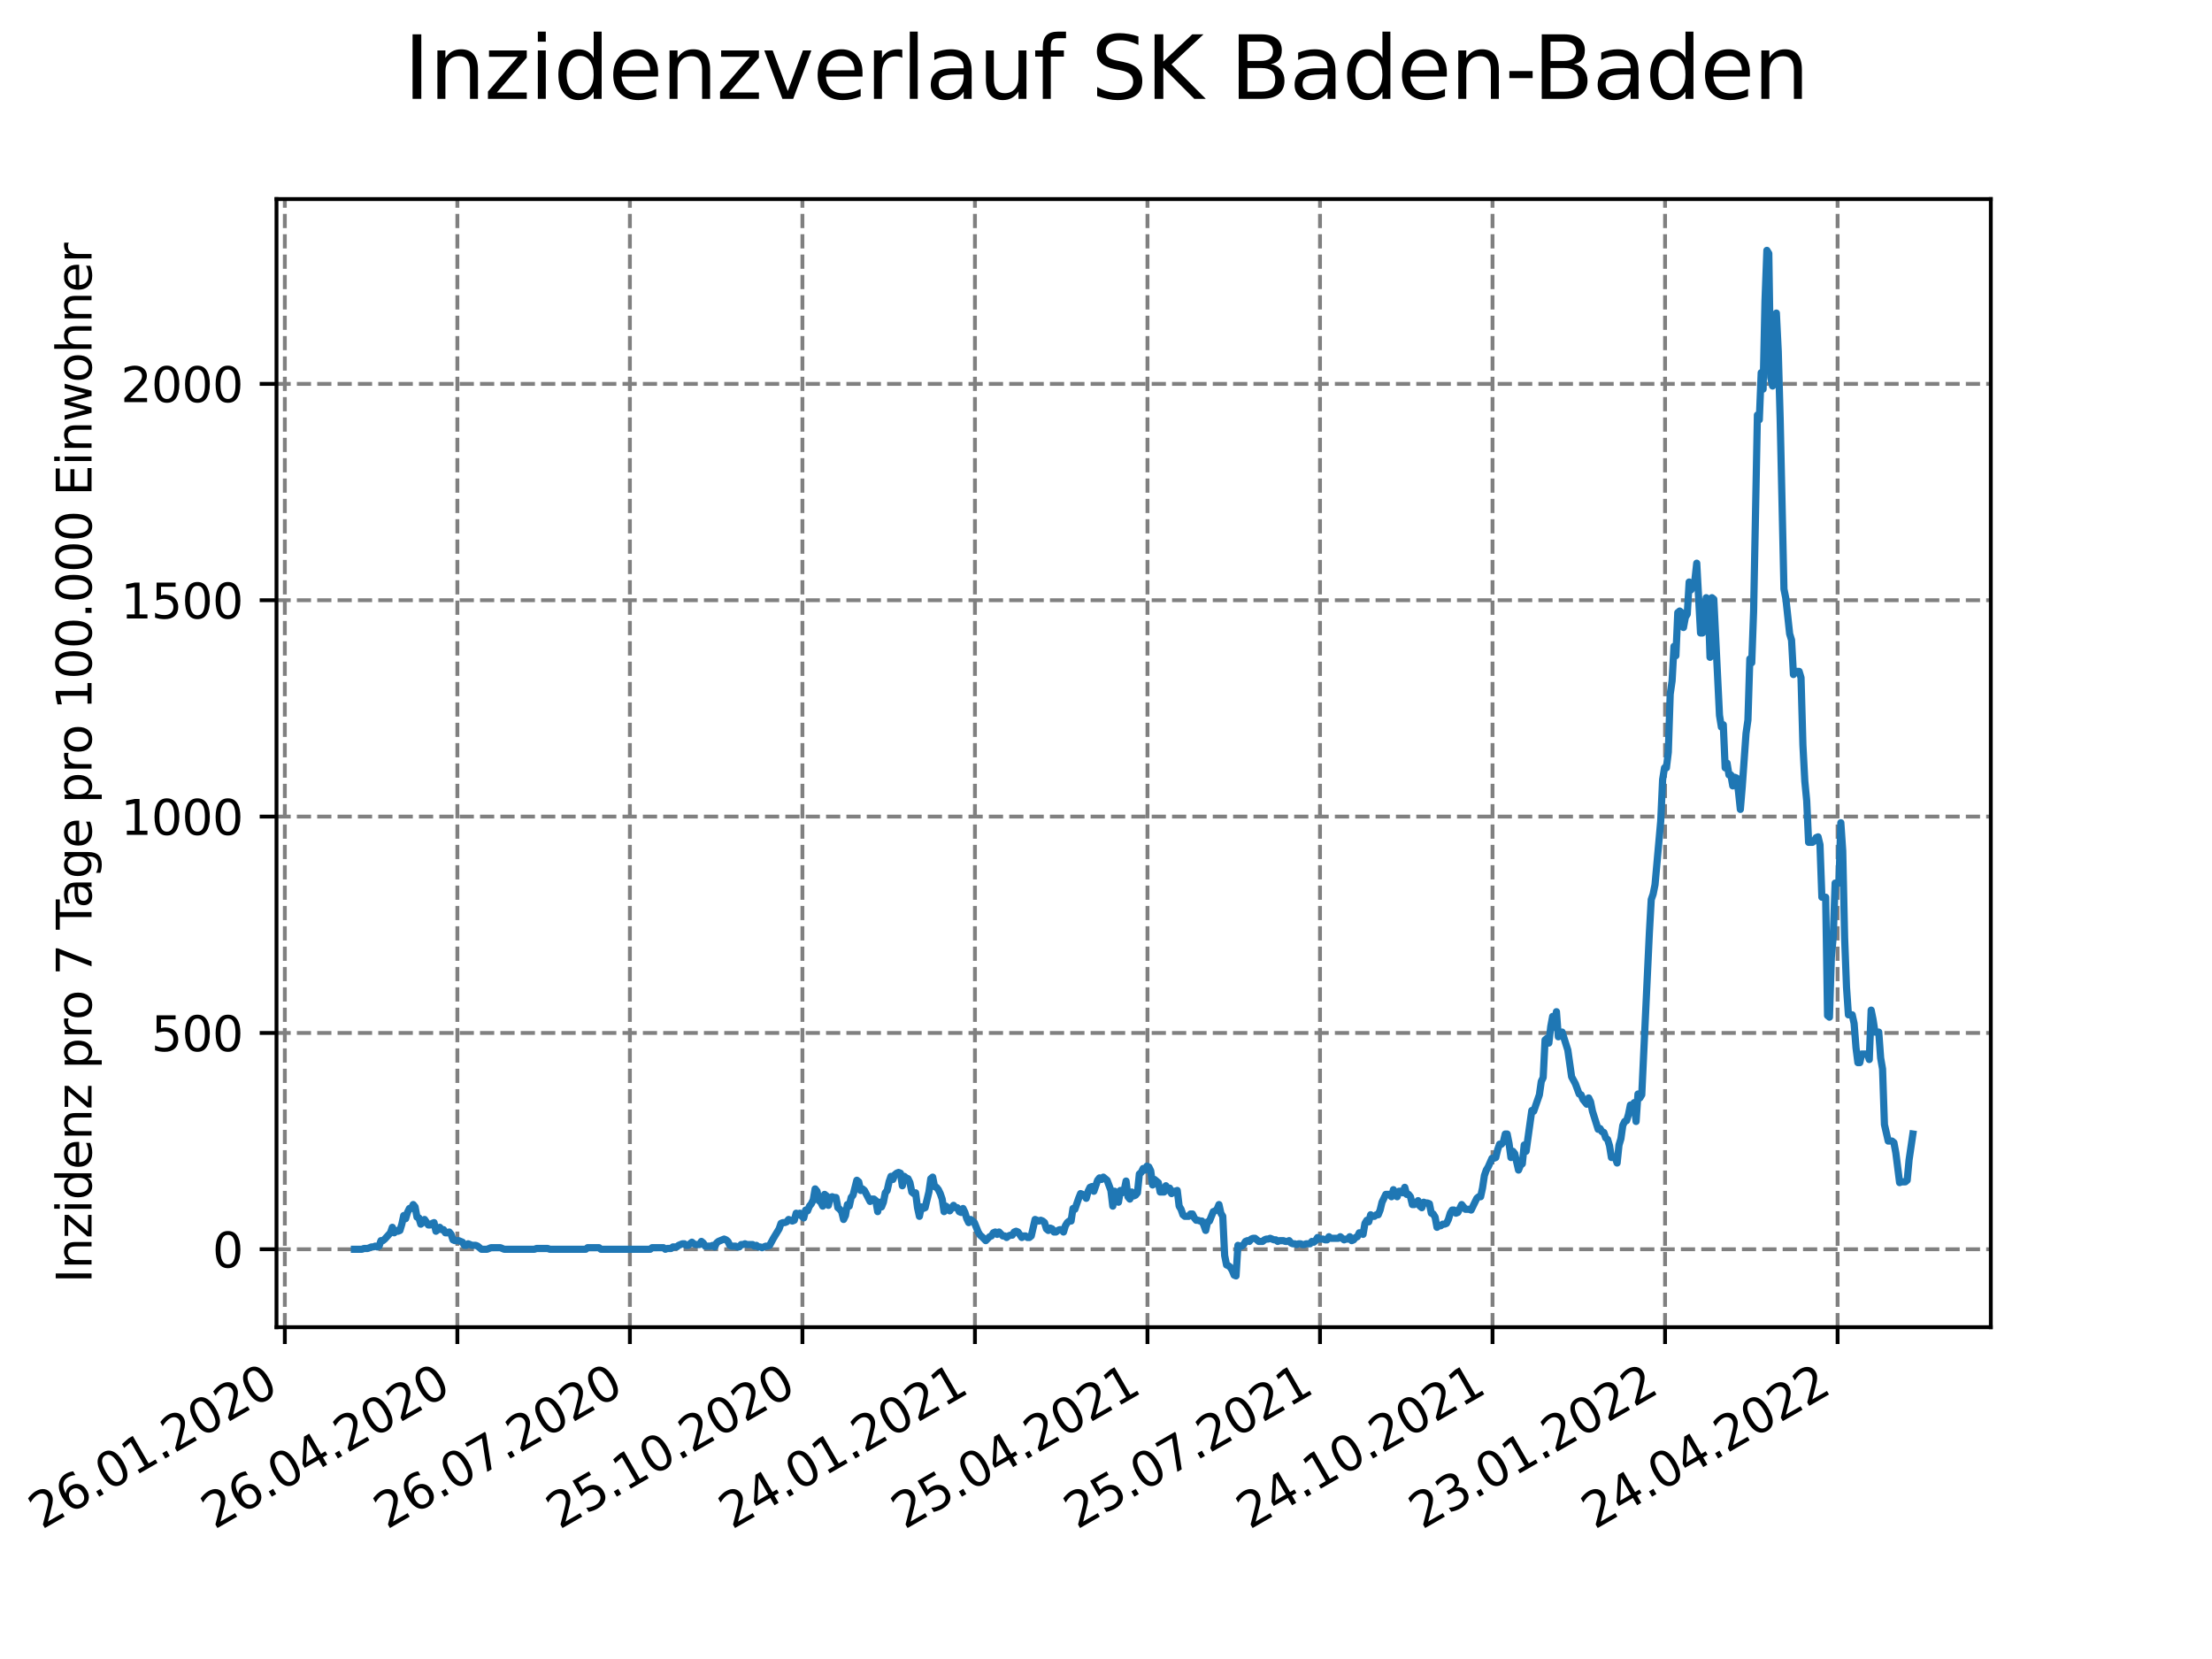 <?xml version="1.0" encoding="utf-8" standalone="no"?>
<!DOCTYPE svg PUBLIC "-//W3C//DTD SVG 1.1//EN"
  "http://www.w3.org/Graphics/SVG/1.1/DTD/svg11.dtd">
<svg xmlns:xlink="http://www.w3.org/1999/xlink" width="460.8pt" height="345.6pt" viewBox="0 0 460.8 345.6" xmlns="http://www.w3.org/2000/svg" version="1.1">
 <defs>
  <style type="text/css">*{stroke-linejoin: round; stroke-linecap: butt}</style>
 </defs>
 <g id="figure_1">
  <g id="patch_1">
   <path d="M 0 345.6 
L 460.8 345.6 
L 460.8 0 
L 0 0 
z
" style="fill: #ffffff"/>
  </g>
  <g id="axes_1">
   <g id="patch_2">
    <path d="M 57.6 276.48 
L 414.72 276.48 
L 414.72 41.472 
L 57.6 41.472 
z
" style="fill: #ffffff"/>
   </g>
   <g id="matplotlib.axis_1">
    <g id="xtick_1">
     <g id="line2d_1">
      <path d="M 59.335 276.48 
L 59.335 41.472 
" clip-path="url(#p182ed3f05f)" style="fill: none; stroke-dasharray: 2.96,1.28; stroke-dashoffset: 0; stroke: #808080; stroke-width: 0.8"/>
     </g>
     <g id="line2d_2">
      <defs>
       <path id="m242705fdb8" d="M 0 0 
L 0 3.5 
" style="stroke: #000000; stroke-width: 0.8"/>
      </defs>
      <g>
       <use xlink:href="#m242705fdb8" x="59.335" y="276.48" style="stroke: #000000; stroke-width: 0.8"/>
      </g>
     </g>
     <g id="text_1">
      <!-- 26.01.2020 -->
      <g transform="translate(8.709 318.689)rotate(-30)scale(0.1 -0.1)">
       <defs>
        <path id="DejaVuSans-32" d="M 1228 531 
L 3431 531 
L 3431 0 
L 469 0 
L 469 531 
Q 828 903 1448 1529 
Q 2069 2156 2228 2338 
Q 2531 2678 2651 2914 
Q 2772 3150 2772 3378 
Q 2772 3750 2511 3984 
Q 2250 4219 1831 4219 
Q 1534 4219 1204 4116 
Q 875 4013 500 3803 
L 500 4441 
Q 881 4594 1212 4672 
Q 1544 4750 1819 4750 
Q 2544 4750 2975 4387 
Q 3406 4025 3406 3419 
Q 3406 3131 3298 2873 
Q 3191 2616 2906 2266 
Q 2828 2175 2409 1742 
Q 1991 1309 1228 531 
z
" transform="scale(0.016)"/>
        <path id="DejaVuSans-36" d="M 2113 2584 
Q 1688 2584 1439 2293 
Q 1191 2003 1191 1497 
Q 1191 994 1439 701 
Q 1688 409 2113 409 
Q 2538 409 2786 701 
Q 3034 994 3034 1497 
Q 3034 2003 2786 2293 
Q 2538 2584 2113 2584 
z
M 3366 4563 
L 3366 3988 
Q 3128 4100 2886 4159 
Q 2644 4219 2406 4219 
Q 1781 4219 1451 3797 
Q 1122 3375 1075 2522 
Q 1259 2794 1537 2939 
Q 1816 3084 2150 3084 
Q 2853 3084 3261 2657 
Q 3669 2231 3669 1497 
Q 3669 778 3244 343 
Q 2819 -91 2113 -91 
Q 1303 -91 875 529 
Q 447 1150 447 2328 
Q 447 3434 972 4092 
Q 1497 4750 2381 4750 
Q 2619 4750 2861 4703 
Q 3103 4656 3366 4563 
z
" transform="scale(0.016)"/>
        <path id="DejaVuSans-2e" d="M 684 794 
L 1344 794 
L 1344 0 
L 684 0 
L 684 794 
z
" transform="scale(0.016)"/>
        <path id="DejaVuSans-30" d="M 2034 4250 
Q 1547 4250 1301 3770 
Q 1056 3291 1056 2328 
Q 1056 1369 1301 889 
Q 1547 409 2034 409 
Q 2525 409 2770 889 
Q 3016 1369 3016 2328 
Q 3016 3291 2770 3770 
Q 2525 4250 2034 4250 
z
M 2034 4750 
Q 2819 4750 3233 4129 
Q 3647 3509 3647 2328 
Q 3647 1150 3233 529 
Q 2819 -91 2034 -91 
Q 1250 -91 836 529 
Q 422 1150 422 2328 
Q 422 3509 836 4129 
Q 1250 4750 2034 4750 
z
" transform="scale(0.016)"/>
        <path id="DejaVuSans-31" d="M 794 531 
L 1825 531 
L 1825 4091 
L 703 3866 
L 703 4441 
L 1819 4666 
L 2450 4666 
L 2450 531 
L 3481 531 
L 3481 0 
L 794 0 
L 794 531 
z
" transform="scale(0.016)"/>
       </defs>
       <use xlink:href="#DejaVuSans-32"/>
       <use xlink:href="#DejaVuSans-36" x="63.623"/>
       <use xlink:href="#DejaVuSans-2e" x="127.246"/>
       <use xlink:href="#DejaVuSans-30" x="159.033"/>
       <use xlink:href="#DejaVuSans-31" x="222.656"/>
       <use xlink:href="#DejaVuSans-2e" x="286.279"/>
       <use xlink:href="#DejaVuSans-32" x="318.066"/>
       <use xlink:href="#DejaVuSans-30" x="381.689"/>
       <use xlink:href="#DejaVuSans-32" x="445.312"/>
       <use xlink:href="#DejaVuSans-30" x="508.936"/>
      </g>
     </g>
    </g>
    <g id="xtick_2">
     <g id="line2d_3">
      <path d="M 95.276 276.48 
L 95.276 41.472 
" clip-path="url(#p182ed3f05f)" style="fill: none; stroke-dasharray: 2.96,1.28; stroke-dashoffset: 0; stroke: #808080; stroke-width: 0.8"/>
     </g>
     <g id="line2d_4">
      <g>
       <use xlink:href="#m242705fdb8" x="95.276" y="276.48" style="stroke: #000000; stroke-width: 0.8"/>
      </g>
     </g>
     <g id="text_2">
      <!-- 26.04.2020 -->
      <g transform="translate(44.65 318.689)rotate(-30)scale(0.1 -0.1)">
       <defs>
        <path id="DejaVuSans-34" d="M 2419 4116 
L 825 1625 
L 2419 1625 
L 2419 4116 
z
M 2253 4666 
L 3047 4666 
L 3047 1625 
L 3713 1625 
L 3713 1100 
L 3047 1100 
L 3047 0 
L 2419 0 
L 2419 1100 
L 313 1100 
L 313 1709 
L 2253 4666 
z
" transform="scale(0.016)"/>
       </defs>
       <use xlink:href="#DejaVuSans-32"/>
       <use xlink:href="#DejaVuSans-36" x="63.623"/>
       <use xlink:href="#DejaVuSans-2e" x="127.246"/>
       <use xlink:href="#DejaVuSans-30" x="159.033"/>
       <use xlink:href="#DejaVuSans-34" x="222.656"/>
       <use xlink:href="#DejaVuSans-2e" x="286.279"/>
       <use xlink:href="#DejaVuSans-32" x="318.066"/>
       <use xlink:href="#DejaVuSans-30" x="381.689"/>
       <use xlink:href="#DejaVuSans-32" x="445.312"/>
       <use xlink:href="#DejaVuSans-30" x="508.936"/>
      </g>
     </g>
    </g>
    <g id="xtick_3">
     <g id="line2d_5">
      <path d="M 131.217 276.48 
L 131.217 41.472 
" clip-path="url(#p182ed3f05f)" style="fill: none; stroke-dasharray: 2.96,1.28; stroke-dashoffset: 0; stroke: #808080; stroke-width: 0.8"/>
     </g>
     <g id="line2d_6">
      <g>
       <use xlink:href="#m242705fdb8" x="131.217" y="276.48" style="stroke: #000000; stroke-width: 0.8"/>
      </g>
     </g>
     <g id="text_3">
      <!-- 26.07.2020 -->
      <g transform="translate(80.591 318.689)rotate(-30)scale(0.1 -0.1)">
       <defs>
        <path id="DejaVuSans-37" d="M 525 4666 
L 3525 4666 
L 3525 4397 
L 1831 0 
L 1172 0 
L 2766 4134 
L 525 4134 
L 525 4666 
z
" transform="scale(0.016)"/>
       </defs>
       <use xlink:href="#DejaVuSans-32"/>
       <use xlink:href="#DejaVuSans-36" x="63.623"/>
       <use xlink:href="#DejaVuSans-2e" x="127.246"/>
       <use xlink:href="#DejaVuSans-30" x="159.033"/>
       <use xlink:href="#DejaVuSans-37" x="222.656"/>
       <use xlink:href="#DejaVuSans-2e" x="286.279"/>
       <use xlink:href="#DejaVuSans-32" x="318.066"/>
       <use xlink:href="#DejaVuSans-30" x="381.689"/>
       <use xlink:href="#DejaVuSans-32" x="445.312"/>
       <use xlink:href="#DejaVuSans-30" x="508.936"/>
      </g>
     </g>
    </g>
    <g id="xtick_4">
     <g id="line2d_7">
      <path d="M 167.158 276.48 
L 167.158 41.472 
" clip-path="url(#p182ed3f05f)" style="fill: none; stroke-dasharray: 2.96,1.28; stroke-dashoffset: 0; stroke: #808080; stroke-width: 0.8"/>
     </g>
     <g id="line2d_8">
      <g>
       <use xlink:href="#m242705fdb8" x="167.158" y="276.48" style="stroke: #000000; stroke-width: 0.8"/>
      </g>
     </g>
     <g id="text_4">
      <!-- 25.10.2020 -->
      <g transform="translate(116.533 318.689)rotate(-30)scale(0.1 -0.1)">
       <defs>
        <path id="DejaVuSans-35" d="M 691 4666 
L 3169 4666 
L 3169 4134 
L 1269 4134 
L 1269 2991 
Q 1406 3038 1543 3061 
Q 1681 3084 1819 3084 
Q 2600 3084 3056 2656 
Q 3513 2228 3513 1497 
Q 3513 744 3044 326 
Q 2575 -91 1722 -91 
Q 1428 -91 1123 -41 
Q 819 9 494 109 
L 494 744 
Q 775 591 1075 516 
Q 1375 441 1709 441 
Q 2250 441 2565 725 
Q 2881 1009 2881 1497 
Q 2881 1984 2565 2268 
Q 2250 2553 1709 2553 
Q 1456 2553 1204 2497 
Q 953 2441 691 2322 
L 691 4666 
z
" transform="scale(0.016)"/>
       </defs>
       <use xlink:href="#DejaVuSans-32"/>
       <use xlink:href="#DejaVuSans-35" x="63.623"/>
       <use xlink:href="#DejaVuSans-2e" x="127.246"/>
       <use xlink:href="#DejaVuSans-31" x="159.033"/>
       <use xlink:href="#DejaVuSans-30" x="222.656"/>
       <use xlink:href="#DejaVuSans-2e" x="286.279"/>
       <use xlink:href="#DejaVuSans-32" x="318.066"/>
       <use xlink:href="#DejaVuSans-30" x="381.689"/>
       <use xlink:href="#DejaVuSans-32" x="445.312"/>
       <use xlink:href="#DejaVuSans-30" x="508.936"/>
      </g>
     </g>
    </g>
    <g id="xtick_5">
     <g id="line2d_9">
      <path d="M 203.099 276.48 
L 203.099 41.472 
" clip-path="url(#p182ed3f05f)" style="fill: none; stroke-dasharray: 2.96,1.28; stroke-dashoffset: 0; stroke: #808080; stroke-width: 0.8"/>
     </g>
     <g id="line2d_10">
      <g>
       <use xlink:href="#m242705fdb8" x="203.099" y="276.48" style="stroke: #000000; stroke-width: 0.8"/>
      </g>
     </g>
     <g id="text_5">
      <!-- 24.01.2021 -->
      <g transform="translate(152.474 318.689)rotate(-30)scale(0.1 -0.1)">
       <use xlink:href="#DejaVuSans-32"/>
       <use xlink:href="#DejaVuSans-34" x="63.623"/>
       <use xlink:href="#DejaVuSans-2e" x="127.246"/>
       <use xlink:href="#DejaVuSans-30" x="159.033"/>
       <use xlink:href="#DejaVuSans-31" x="222.656"/>
       <use xlink:href="#DejaVuSans-2e" x="286.279"/>
       <use xlink:href="#DejaVuSans-32" x="318.066"/>
       <use xlink:href="#DejaVuSans-30" x="381.689"/>
       <use xlink:href="#DejaVuSans-32" x="445.312"/>
       <use xlink:href="#DejaVuSans-31" x="508.936"/>
      </g>
     </g>
    </g>
    <g id="xtick_6">
     <g id="line2d_11">
      <path d="M 239.04 276.48 
L 239.04 41.472 
" clip-path="url(#p182ed3f05f)" style="fill: none; stroke-dasharray: 2.96,1.28; stroke-dashoffset: 0; stroke: #808080; stroke-width: 0.8"/>
     </g>
     <g id="line2d_12">
      <g>
       <use xlink:href="#m242705fdb8" x="239.04" y="276.48" style="stroke: #000000; stroke-width: 0.8"/>
      </g>
     </g>
     <g id="text_6">
      <!-- 25.04.2021 -->
      <g transform="translate(188.415 318.689)rotate(-30)scale(0.1 -0.1)">
       <use xlink:href="#DejaVuSans-32"/>
       <use xlink:href="#DejaVuSans-35" x="63.623"/>
       <use xlink:href="#DejaVuSans-2e" x="127.246"/>
       <use xlink:href="#DejaVuSans-30" x="159.033"/>
       <use xlink:href="#DejaVuSans-34" x="222.656"/>
       <use xlink:href="#DejaVuSans-2e" x="286.279"/>
       <use xlink:href="#DejaVuSans-32" x="318.066"/>
       <use xlink:href="#DejaVuSans-30" x="381.689"/>
       <use xlink:href="#DejaVuSans-32" x="445.312"/>
       <use xlink:href="#DejaVuSans-31" x="508.936"/>
      </g>
     </g>
    </g>
    <g id="xtick_7">
     <g id="line2d_13">
      <path d="M 274.981 276.48 
L 274.981 41.472 
" clip-path="url(#p182ed3f05f)" style="fill: none; stroke-dasharray: 2.96,1.28; stroke-dashoffset: 0; stroke: #808080; stroke-width: 0.8"/>
     </g>
     <g id="line2d_14">
      <g>
       <use xlink:href="#m242705fdb8" x="274.981" y="276.48" style="stroke: #000000; stroke-width: 0.8"/>
      </g>
     </g>
     <g id="text_7">
      <!-- 25.07.2021 -->
      <g transform="translate(224.356 318.689)rotate(-30)scale(0.1 -0.1)">
       <use xlink:href="#DejaVuSans-32"/>
       <use xlink:href="#DejaVuSans-35" x="63.623"/>
       <use xlink:href="#DejaVuSans-2e" x="127.246"/>
       <use xlink:href="#DejaVuSans-30" x="159.033"/>
       <use xlink:href="#DejaVuSans-37" x="222.656"/>
       <use xlink:href="#DejaVuSans-2e" x="286.279"/>
       <use xlink:href="#DejaVuSans-32" x="318.066"/>
       <use xlink:href="#DejaVuSans-30" x="381.689"/>
       <use xlink:href="#DejaVuSans-32" x="445.312"/>
       <use xlink:href="#DejaVuSans-31" x="508.936"/>
      </g>
     </g>
    </g>
    <g id="xtick_8">
     <g id="line2d_15">
      <path d="M 310.922 276.48 
L 310.922 41.472 
" clip-path="url(#p182ed3f05f)" style="fill: none; stroke-dasharray: 2.96,1.28; stroke-dashoffset: 0; stroke: #808080; stroke-width: 0.8"/>
     </g>
     <g id="line2d_16">
      <g>
       <use xlink:href="#m242705fdb8" x="310.922" y="276.48" style="stroke: #000000; stroke-width: 0.8"/>
      </g>
     </g>
     <g id="text_8">
      <!-- 24.10.2021 -->
      <g transform="translate(260.297 318.689)rotate(-30)scale(0.1 -0.1)">
       <use xlink:href="#DejaVuSans-32"/>
       <use xlink:href="#DejaVuSans-34" x="63.623"/>
       <use xlink:href="#DejaVuSans-2e" x="127.246"/>
       <use xlink:href="#DejaVuSans-31" x="159.033"/>
       <use xlink:href="#DejaVuSans-30" x="222.656"/>
       <use xlink:href="#DejaVuSans-2e" x="286.279"/>
       <use xlink:href="#DejaVuSans-32" x="318.066"/>
       <use xlink:href="#DejaVuSans-30" x="381.689"/>
       <use xlink:href="#DejaVuSans-32" x="445.312"/>
       <use xlink:href="#DejaVuSans-31" x="508.936"/>
      </g>
     </g>
    </g>
    <g id="xtick_9">
     <g id="line2d_17">
      <path d="M 346.863 276.48 
L 346.863 41.472 
" clip-path="url(#p182ed3f05f)" style="fill: none; stroke-dasharray: 2.96,1.28; stroke-dashoffset: 0; stroke: #808080; stroke-width: 0.8"/>
     </g>
     <g id="line2d_18">
      <g>
       <use xlink:href="#m242705fdb8" x="346.863" y="276.48" style="stroke: #000000; stroke-width: 0.8"/>
      </g>
     </g>
     <g id="text_9">
      <!-- 23.01.2022 -->
      <g transform="translate(296.238 318.689)rotate(-30)scale(0.1 -0.1)">
       <defs>
        <path id="DejaVuSans-33" d="M 2597 2516 
Q 3050 2419 3304 2112 
Q 3559 1806 3559 1356 
Q 3559 666 3084 287 
Q 2609 -91 1734 -91 
Q 1441 -91 1130 -33 
Q 819 25 488 141 
L 488 750 
Q 750 597 1062 519 
Q 1375 441 1716 441 
Q 2309 441 2620 675 
Q 2931 909 2931 1356 
Q 2931 1769 2642 2001 
Q 2353 2234 1838 2234 
L 1294 2234 
L 1294 2753 
L 1863 2753 
Q 2328 2753 2575 2939 
Q 2822 3125 2822 3475 
Q 2822 3834 2567 4026 
Q 2313 4219 1838 4219 
Q 1578 4219 1281 4162 
Q 984 4106 628 3988 
L 628 4550 
Q 988 4650 1302 4700 
Q 1616 4750 1894 4750 
Q 2613 4750 3031 4423 
Q 3450 4097 3450 3541 
Q 3450 3153 3228 2886 
Q 3006 2619 2597 2516 
z
" transform="scale(0.016)"/>
       </defs>
       <use xlink:href="#DejaVuSans-32"/>
       <use xlink:href="#DejaVuSans-33" x="63.623"/>
       <use xlink:href="#DejaVuSans-2e" x="127.246"/>
       <use xlink:href="#DejaVuSans-30" x="159.033"/>
       <use xlink:href="#DejaVuSans-31" x="222.656"/>
       <use xlink:href="#DejaVuSans-2e" x="286.279"/>
       <use xlink:href="#DejaVuSans-32" x="318.066"/>
       <use xlink:href="#DejaVuSans-30" x="381.689"/>
       <use xlink:href="#DejaVuSans-32" x="445.312"/>
       <use xlink:href="#DejaVuSans-32" x="508.936"/>
      </g>
     </g>
    </g>
    <g id="xtick_10">
     <g id="line2d_19">
      <path d="M 382.804 276.48 
L 382.804 41.472 
" clip-path="url(#p182ed3f05f)" style="fill: none; stroke-dasharray: 2.96,1.28; stroke-dashoffset: 0; stroke: #808080; stroke-width: 0.8"/>
     </g>
     <g id="line2d_20">
      <g>
       <use xlink:href="#m242705fdb8" x="382.804" y="276.48" style="stroke: #000000; stroke-width: 0.8"/>
      </g>
     </g>
     <g id="text_10">
      <!-- 24.04.2022 -->
      <g transform="translate(332.179 318.689)rotate(-30)scale(0.1 -0.1)">
       <use xlink:href="#DejaVuSans-32"/>
       <use xlink:href="#DejaVuSans-34" x="63.623"/>
       <use xlink:href="#DejaVuSans-2e" x="127.246"/>
       <use xlink:href="#DejaVuSans-30" x="159.033"/>
       <use xlink:href="#DejaVuSans-34" x="222.656"/>
       <use xlink:href="#DejaVuSans-2e" x="286.279"/>
       <use xlink:href="#DejaVuSans-32" x="318.066"/>
       <use xlink:href="#DejaVuSans-30" x="381.689"/>
       <use xlink:href="#DejaVuSans-32" x="445.312"/>
       <use xlink:href="#DejaVuSans-32" x="508.936"/>
      </g>
     </g>
    </g>
   </g>
   <g id="matplotlib.axis_2">
    <g id="ytick_1">
     <g id="line2d_21">
      <path d="M 57.6 260.244 
L 414.72 260.244 
" clip-path="url(#p182ed3f05f)" style="fill: none; stroke-dasharray: 2.96,1.28; stroke-dashoffset: 0; stroke: #808080; stroke-width: 0.8"/>
     </g>
     <g id="line2d_22">
      <defs>
       <path id="m9ba885a7c1" d="M 0 0 
L -3.5 0 
" style="stroke: #000000; stroke-width: 0.8"/>
      </defs>
      <g>
       <use xlink:href="#m9ba885a7c1" x="57.6" y="260.244" style="stroke: #000000; stroke-width: 0.8"/>
      </g>
     </g>
     <g id="text_11">
      <!-- 0 -->
      <g transform="translate(44.237 264.044)scale(0.1 -0.1)">
       <use xlink:href="#DejaVuSans-30"/>
      </g>
     </g>
    </g>
    <g id="ytick_2">
     <g id="line2d_23">
      <path d="M 57.6 215.176 
L 414.72 215.176 
" clip-path="url(#p182ed3f05f)" style="fill: none; stroke-dasharray: 2.96,1.28; stroke-dashoffset: 0; stroke: #808080; stroke-width: 0.8"/>
     </g>
     <g id="line2d_24">
      <g>
       <use xlink:href="#m9ba885a7c1" x="57.6" y="215.176" style="stroke: #000000; stroke-width: 0.8"/>
      </g>
     </g>
     <g id="text_12">
      <!-- 500 -->
      <g transform="translate(31.512 218.975)scale(0.1 -0.1)">
       <use xlink:href="#DejaVuSans-35"/>
       <use xlink:href="#DejaVuSans-30" x="63.623"/>
       <use xlink:href="#DejaVuSans-30" x="127.246"/>
      </g>
     </g>
    </g>
    <g id="ytick_3">
     <g id="line2d_25">
      <path d="M 57.6 170.107 
L 414.72 170.107 
" clip-path="url(#p182ed3f05f)" style="fill: none; stroke-dasharray: 2.96,1.28; stroke-dashoffset: 0; stroke: #808080; stroke-width: 0.8"/>
     </g>
     <g id="line2d_26">
      <g>
       <use xlink:href="#m9ba885a7c1" x="57.6" y="170.107" style="stroke: #000000; stroke-width: 0.8"/>
      </g>
     </g>
     <g id="text_13">
      <!-- 1000 -->
      <g transform="translate(25.15 173.907)scale(0.1 -0.1)">
       <use xlink:href="#DejaVuSans-31"/>
       <use xlink:href="#DejaVuSans-30" x="63.623"/>
       <use xlink:href="#DejaVuSans-30" x="127.246"/>
       <use xlink:href="#DejaVuSans-30" x="190.869"/>
      </g>
     </g>
    </g>
    <g id="ytick_4">
     <g id="line2d_27">
      <path d="M 57.6 125.039 
L 414.72 125.039 
" clip-path="url(#p182ed3f05f)" style="fill: none; stroke-dasharray: 2.96,1.28; stroke-dashoffset: 0; stroke: #808080; stroke-width: 0.8"/>
     </g>
     <g id="line2d_28">
      <g>
       <use xlink:href="#m9ba885a7c1" x="57.6" y="125.039" style="stroke: #000000; stroke-width: 0.8"/>
      </g>
     </g>
     <g id="text_14">
      <!-- 1500 -->
      <g transform="translate(25.15 128.838)scale(0.1 -0.1)">
       <use xlink:href="#DejaVuSans-31"/>
       <use xlink:href="#DejaVuSans-35" x="63.623"/>
       <use xlink:href="#DejaVuSans-30" x="127.246"/>
       <use xlink:href="#DejaVuSans-30" x="190.869"/>
      </g>
     </g>
    </g>
    <g id="ytick_5">
     <g id="line2d_29">
      <path d="M 57.6 79.97 
L 414.72 79.97 
" clip-path="url(#p182ed3f05f)" style="fill: none; stroke-dasharray: 2.96,1.28; stroke-dashoffset: 0; stroke: #808080; stroke-width: 0.8"/>
     </g>
     <g id="line2d_30">
      <g>
       <use xlink:href="#m9ba885a7c1" x="57.6" y="79.97" style="stroke: #000000; stroke-width: 0.8"/>
      </g>
     </g>
     <g id="text_15">
      <!-- 2000 -->
      <g transform="translate(25.15 83.77)scale(0.1 -0.1)">
       <use xlink:href="#DejaVuSans-32"/>
       <use xlink:href="#DejaVuSans-30" x="63.623"/>
       <use xlink:href="#DejaVuSans-30" x="127.246"/>
       <use xlink:href="#DejaVuSans-30" x="190.869"/>
      </g>
     </g>
    </g>
    <g id="text_16">
     <!-- Inzidenz pro 7 Tage pro 100.000 Einwohner -->
     <g transform="translate(19.07 267.301)rotate(-90)scale(0.1 -0.1)">
      <defs>
       <path id="DejaVuSans-49" d="M 628 4666 
L 1259 4666 
L 1259 0 
L 628 0 
L 628 4666 
z
" transform="scale(0.016)"/>
       <path id="DejaVuSans-6e" d="M 3513 2113 
L 3513 0 
L 2938 0 
L 2938 2094 
Q 2938 2591 2744 2837 
Q 2550 3084 2163 3084 
Q 1697 3084 1428 2787 
Q 1159 2491 1159 1978 
L 1159 0 
L 581 0 
L 581 3500 
L 1159 3500 
L 1159 2956 
Q 1366 3272 1645 3428 
Q 1925 3584 2291 3584 
Q 2894 3584 3203 3211 
Q 3513 2838 3513 2113 
z
" transform="scale(0.016)"/>
       <path id="DejaVuSans-7a" d="M 353 3500 
L 3084 3500 
L 3084 2975 
L 922 459 
L 3084 459 
L 3084 0 
L 275 0 
L 275 525 
L 2438 3041 
L 353 3041 
L 353 3500 
z
" transform="scale(0.016)"/>
       <path id="DejaVuSans-69" d="M 603 3500 
L 1178 3500 
L 1178 0 
L 603 0 
L 603 3500 
z
M 603 4863 
L 1178 4863 
L 1178 4134 
L 603 4134 
L 603 4863 
z
" transform="scale(0.016)"/>
       <path id="DejaVuSans-64" d="M 2906 2969 
L 2906 4863 
L 3481 4863 
L 3481 0 
L 2906 0 
L 2906 525 
Q 2725 213 2448 61 
Q 2172 -91 1784 -91 
Q 1150 -91 751 415 
Q 353 922 353 1747 
Q 353 2572 751 3078 
Q 1150 3584 1784 3584 
Q 2172 3584 2448 3432 
Q 2725 3281 2906 2969 
z
M 947 1747 
Q 947 1113 1208 752 
Q 1469 391 1925 391 
Q 2381 391 2643 752 
Q 2906 1113 2906 1747 
Q 2906 2381 2643 2742 
Q 2381 3103 1925 3103 
Q 1469 3103 1208 2742 
Q 947 2381 947 1747 
z
" transform="scale(0.016)"/>
       <path id="DejaVuSans-65" d="M 3597 1894 
L 3597 1613 
L 953 1613 
Q 991 1019 1311 708 
Q 1631 397 2203 397 
Q 2534 397 2845 478 
Q 3156 559 3463 722 
L 3463 178 
Q 3153 47 2828 -22 
Q 2503 -91 2169 -91 
Q 1331 -91 842 396 
Q 353 884 353 1716 
Q 353 2575 817 3079 
Q 1281 3584 2069 3584 
Q 2775 3584 3186 3129 
Q 3597 2675 3597 1894 
z
M 3022 2063 
Q 3016 2534 2758 2815 
Q 2500 3097 2075 3097 
Q 1594 3097 1305 2825 
Q 1016 2553 972 2059 
L 3022 2063 
z
" transform="scale(0.016)"/>
       <path id="DejaVuSans-20" transform="scale(0.016)"/>
       <path id="DejaVuSans-70" d="M 1159 525 
L 1159 -1331 
L 581 -1331 
L 581 3500 
L 1159 3500 
L 1159 2969 
Q 1341 3281 1617 3432 
Q 1894 3584 2278 3584 
Q 2916 3584 3314 3078 
Q 3713 2572 3713 1747 
Q 3713 922 3314 415 
Q 2916 -91 2278 -91 
Q 1894 -91 1617 61 
Q 1341 213 1159 525 
z
M 3116 1747 
Q 3116 2381 2855 2742 
Q 2594 3103 2138 3103 
Q 1681 3103 1420 2742 
Q 1159 2381 1159 1747 
Q 1159 1113 1420 752 
Q 1681 391 2138 391 
Q 2594 391 2855 752 
Q 3116 1113 3116 1747 
z
" transform="scale(0.016)"/>
       <path id="DejaVuSans-72" d="M 2631 2963 
Q 2534 3019 2420 3045 
Q 2306 3072 2169 3072 
Q 1681 3072 1420 2755 
Q 1159 2438 1159 1844 
L 1159 0 
L 581 0 
L 581 3500 
L 1159 3500 
L 1159 2956 
Q 1341 3275 1631 3429 
Q 1922 3584 2338 3584 
Q 2397 3584 2469 3576 
Q 2541 3569 2628 3553 
L 2631 2963 
z
" transform="scale(0.016)"/>
       <path id="DejaVuSans-6f" d="M 1959 3097 
Q 1497 3097 1228 2736 
Q 959 2375 959 1747 
Q 959 1119 1226 758 
Q 1494 397 1959 397 
Q 2419 397 2687 759 
Q 2956 1122 2956 1747 
Q 2956 2369 2687 2733 
Q 2419 3097 1959 3097 
z
M 1959 3584 
Q 2709 3584 3137 3096 
Q 3566 2609 3566 1747 
Q 3566 888 3137 398 
Q 2709 -91 1959 -91 
Q 1206 -91 779 398 
Q 353 888 353 1747 
Q 353 2609 779 3096 
Q 1206 3584 1959 3584 
z
" transform="scale(0.016)"/>
       <path id="DejaVuSans-54" d="M -19 4666 
L 3928 4666 
L 3928 4134 
L 2272 4134 
L 2272 0 
L 1638 0 
L 1638 4134 
L -19 4134 
L -19 4666 
z
" transform="scale(0.016)"/>
       <path id="DejaVuSans-61" d="M 2194 1759 
Q 1497 1759 1228 1600 
Q 959 1441 959 1056 
Q 959 750 1161 570 
Q 1363 391 1709 391 
Q 2188 391 2477 730 
Q 2766 1069 2766 1631 
L 2766 1759 
L 2194 1759 
z
M 3341 1997 
L 3341 0 
L 2766 0 
L 2766 531 
Q 2569 213 2275 61 
Q 1981 -91 1556 -91 
Q 1019 -91 701 211 
Q 384 513 384 1019 
Q 384 1609 779 1909 
Q 1175 2209 1959 2209 
L 2766 2209 
L 2766 2266 
Q 2766 2663 2505 2880 
Q 2244 3097 1772 3097 
Q 1472 3097 1187 3025 
Q 903 2953 641 2809 
L 641 3341 
Q 956 3463 1253 3523 
Q 1550 3584 1831 3584 
Q 2591 3584 2966 3190 
Q 3341 2797 3341 1997 
z
" transform="scale(0.016)"/>
       <path id="DejaVuSans-67" d="M 2906 1791 
Q 2906 2416 2648 2759 
Q 2391 3103 1925 3103 
Q 1463 3103 1205 2759 
Q 947 2416 947 1791 
Q 947 1169 1205 825 
Q 1463 481 1925 481 
Q 2391 481 2648 825 
Q 2906 1169 2906 1791 
z
M 3481 434 
Q 3481 -459 3084 -895 
Q 2688 -1331 1869 -1331 
Q 1566 -1331 1297 -1286 
Q 1028 -1241 775 -1147 
L 775 -588 
Q 1028 -725 1275 -790 
Q 1522 -856 1778 -856 
Q 2344 -856 2625 -561 
Q 2906 -266 2906 331 
L 2906 616 
Q 2728 306 2450 153 
Q 2172 0 1784 0 
Q 1141 0 747 490 
Q 353 981 353 1791 
Q 353 2603 747 3093 
Q 1141 3584 1784 3584 
Q 2172 3584 2450 3431 
Q 2728 3278 2906 2969 
L 2906 3500 
L 3481 3500 
L 3481 434 
z
" transform="scale(0.016)"/>
       <path id="DejaVuSans-45" d="M 628 4666 
L 3578 4666 
L 3578 4134 
L 1259 4134 
L 1259 2753 
L 3481 2753 
L 3481 2222 
L 1259 2222 
L 1259 531 
L 3634 531 
L 3634 0 
L 628 0 
L 628 4666 
z
" transform="scale(0.016)"/>
       <path id="DejaVuSans-77" d="M 269 3500 
L 844 3500 
L 1563 769 
L 2278 3500 
L 2956 3500 
L 3675 769 
L 4391 3500 
L 4966 3500 
L 4050 0 
L 3372 0 
L 2619 2869 
L 1863 0 
L 1184 0 
L 269 3500 
z
" transform="scale(0.016)"/>
       <path id="DejaVuSans-68" d="M 3513 2113 
L 3513 0 
L 2938 0 
L 2938 2094 
Q 2938 2591 2744 2837 
Q 2550 3084 2163 3084 
Q 1697 3084 1428 2787 
Q 1159 2491 1159 1978 
L 1159 0 
L 581 0 
L 581 4863 
L 1159 4863 
L 1159 2956 
Q 1366 3272 1645 3428 
Q 1925 3584 2291 3584 
Q 2894 3584 3203 3211 
Q 3513 2838 3513 2113 
z
" transform="scale(0.016)"/>
      </defs>
      <use xlink:href="#DejaVuSans-49"/>
      <use xlink:href="#DejaVuSans-6e" x="29.492"/>
      <use xlink:href="#DejaVuSans-7a" x="92.871"/>
      <use xlink:href="#DejaVuSans-69" x="145.361"/>
      <use xlink:href="#DejaVuSans-64" x="173.145"/>
      <use xlink:href="#DejaVuSans-65" x="236.621"/>
      <use xlink:href="#DejaVuSans-6e" x="298.145"/>
      <use xlink:href="#DejaVuSans-7a" x="361.523"/>
      <use xlink:href="#DejaVuSans-20" x="414.014"/>
      <use xlink:href="#DejaVuSans-70" x="445.801"/>
      <use xlink:href="#DejaVuSans-72" x="509.277"/>
      <use xlink:href="#DejaVuSans-6f" x="548.141"/>
      <use xlink:href="#DejaVuSans-20" x="609.322"/>
      <use xlink:href="#DejaVuSans-37" x="641.109"/>
      <use xlink:href="#DejaVuSans-20" x="704.732"/>
      <use xlink:href="#DejaVuSans-54" x="736.52"/>
      <use xlink:href="#DejaVuSans-61" x="781.104"/>
      <use xlink:href="#DejaVuSans-67" x="842.383"/>
      <use xlink:href="#DejaVuSans-65" x="905.859"/>
      <use xlink:href="#DejaVuSans-20" x="967.383"/>
      <use xlink:href="#DejaVuSans-70" x="999.17"/>
      <use xlink:href="#DejaVuSans-72" x="1062.646"/>
      <use xlink:href="#DejaVuSans-6f" x="1101.51"/>
      <use xlink:href="#DejaVuSans-20" x="1162.691"/>
      <use xlink:href="#DejaVuSans-31" x="1194.479"/>
      <use xlink:href="#DejaVuSans-30" x="1258.102"/>
      <use xlink:href="#DejaVuSans-30" x="1321.725"/>
      <use xlink:href="#DejaVuSans-2e" x="1385.348"/>
      <use xlink:href="#DejaVuSans-30" x="1417.135"/>
      <use xlink:href="#DejaVuSans-30" x="1480.758"/>
      <use xlink:href="#DejaVuSans-30" x="1544.381"/>
      <use xlink:href="#DejaVuSans-20" x="1608.004"/>
      <use xlink:href="#DejaVuSans-45" x="1639.791"/>
      <use xlink:href="#DejaVuSans-69" x="1702.975"/>
      <use xlink:href="#DejaVuSans-6e" x="1730.758"/>
      <use xlink:href="#DejaVuSans-77" x="1794.137"/>
      <use xlink:href="#DejaVuSans-6f" x="1875.924"/>
      <use xlink:href="#DejaVuSans-68" x="1937.105"/>
      <use xlink:href="#DejaVuSans-6e" x="2000.484"/>
      <use xlink:href="#DejaVuSans-65" x="2063.863"/>
      <use xlink:href="#DejaVuSans-72" x="2125.387"/>
     </g>
    </g>
   </g>
   <g id="line2d_31">
    <path d="M 73.833 260.244 
L 75.413 260.244 
L 75.808 260.081 
L 76.597 260.081 
L 77.387 259.754 
L 77.782 259.754 
L 78.177 259.591 
L 78.572 259.754 
L 78.967 259.591 
L 79.362 258.448 
L 79.757 258.448 
L 80.152 258.121 
L 81.337 256.814 
L 81.732 255.671 
L 82.127 256.814 
L 82.522 256.324 
L 82.917 256.488 
L 83.312 256.324 
L 83.707 255.018 
L 84.102 253.221 
L 84.497 253.874 
L 84.892 252.568 
L 85.286 251.751 
L 85.681 251.751 
L 86.076 250.934 
L 86.471 251.424 
L 86.866 253.548 
L 87.261 253.711 
L 87.656 255.018 
L 88.051 254.691 
L 88.446 254.038 
L 89.236 255.181 
L 89.631 255.181 
L 90.026 254.854 
L 90.421 254.691 
L 90.816 256.488 
L 91.211 256.161 
L 91.606 255.671 
L 92.001 256.161 
L 92.396 256.161 
L 92.791 256.814 
L 93.186 256.814 
L 93.581 256.651 
L 93.976 257.141 
L 94.37 258.284 
L 94.765 258.448 
L 95.555 258.448 
L 96.345 258.774 
L 96.74 259.428 
L 97.135 259.428 
L 97.53 259.101 
L 98.32 259.428 
L 99.11 259.428 
L 99.505 259.591 
L 100.295 260.244 
L 101.48 260.244 
L 102.27 259.918 
L 104.244 259.918 
L 105.034 260.244 
L 111.354 260.244 
L 111.749 260.081 
L 114.118 260.081 
L 114.513 260.244 
L 122.017 260.244 
L 122.412 259.918 
L 124.782 259.918 
L 125.177 260.244 
L 135.446 260.244 
L 135.841 259.918 
L 138.211 259.918 
L 138.606 260.244 
L 139.001 260.081 
L 139.791 260.081 
L 140.185 259.754 
L 140.975 259.754 
L 141.37 259.428 
L 142.16 259.101 
L 142.555 259.101 
L 142.95 259.428 
L 143.345 259.428 
L 144.135 258.774 
L 144.53 259.101 
L 144.925 259.264 
L 145.715 259.264 
L 146.11 258.611 
L 146.505 258.938 
L 146.9 259.591 
L 148.085 259.591 
L 148.48 259.428 
L 148.875 259.754 
L 149.269 258.938 
L 149.664 258.611 
L 150.849 258.121 
L 151.244 258.284 
L 151.639 258.611 
L 152.034 259.428 
L 152.429 259.591 
L 153.219 259.591 
L 153.614 259.754 
L 154.009 259.754 
L 154.404 259.264 
L 154.799 259.264 
L 155.194 259.101 
L 155.589 259.264 
L 156.774 259.264 
L 157.169 259.591 
L 157.564 259.428 
L 157.959 259.754 
L 158.353 259.754 
L 158.748 259.918 
L 159.538 259.591 
L 159.933 259.591 
L 160.328 259.428 
L 161.118 257.958 
L 162.303 255.998 
L 162.698 254.854 
L 163.093 254.691 
L 163.488 254.691 
L 163.883 254.528 
L 164.278 254.038 
L 165.068 254.364 
L 165.463 254.201 
L 165.858 252.731 
L 166.253 253.058 
L 166.648 252.731 
L 167.043 253.384 
L 167.438 253.711 
L 167.832 252.078 
L 168.227 252.241 
L 168.622 251.261 
L 169.017 250.771 
L 169.412 249.954 
L 169.807 247.668 
L 170.202 248.158 
L 170.597 250.118 
L 170.992 250.444 
L 171.387 251.261 
L 171.782 248.811 
L 172.177 249.138 
L 172.572 251.098 
L 172.967 249.464 
L 173.362 249.301 
L 173.757 249.464 
L 174.152 249.464 
L 174.547 251.588 
L 174.942 251.914 
L 175.337 252.404 
L 175.732 254.038 
L 176.127 253.221 
L 176.522 250.934 
L 176.916 251.261 
L 177.311 249.464 
L 177.706 248.974 
L 178.496 245.871 
L 178.891 246.197 
L 179.286 247.994 
L 179.681 247.668 
L 180.076 247.994 
L 181.261 250.281 
L 181.656 249.791 
L 182.051 249.791 
L 182.446 250.118 
L 182.841 252.404 
L 183.236 250.444 
L 183.631 251.424 
L 184.026 250.444 
L 184.421 248.484 
L 184.816 247.994 
L 185.211 246.197 
L 185.606 245.054 
L 186 245.707 
L 186.395 244.727 
L 186.79 244.401 
L 187.185 244.237 
L 187.58 244.401 
L 187.975 247.014 
L 188.37 245.054 
L 188.765 245.381 
L 189.16 245.544 
L 189.555 246.361 
L 189.95 248.321 
L 190.345 248.648 
L 190.74 248.484 
L 191.135 251.588 
L 191.53 253.384 
L 191.925 251.424 
L 192.32 251.751 
L 192.715 251.588 
L 193.505 248.321 
L 193.9 245.544 
L 194.295 245.217 
L 194.69 247.178 
L 195.084 247.341 
L 195.479 247.831 
L 195.874 248.648 
L 196.269 249.791 
L 196.664 252.404 
L 197.059 251.261 
L 197.454 251.588 
L 197.849 252.241 
L 198.639 251.098 
L 199.034 251.588 
L 199.429 251.588 
L 199.824 252.404 
L 200.219 252.568 
L 200.614 251.751 
L 201.009 252.568 
L 201.404 253.874 
L 201.799 254.691 
L 202.194 254.038 
L 202.984 254.691 
L 203.774 256.651 
L 204.168 257.304 
L 204.563 257.631 
L 205.353 258.448 
L 206.143 257.631 
L 206.538 257.468 
L 206.933 256.814 
L 207.328 256.651 
L 207.723 257.141 
L 208.118 256.651 
L 208.908 257.468 
L 209.303 257.468 
L 209.698 257.794 
L 210.093 257.468 
L 210.488 257.304 
L 210.883 257.304 
L 211.278 256.651 
L 211.673 256.488 
L 212.068 256.651 
L 212.858 257.794 
L 213.253 257.468 
L 213.647 257.468 
L 214.042 257.794 
L 214.437 257.794 
L 214.832 257.468 
L 215.622 254.038 
L 216.412 254.364 
L 216.807 254.201 
L 217.202 254.364 
L 217.597 254.691 
L 217.992 255.998 
L 218.387 256.324 
L 218.782 255.834 
L 219.177 255.998 
L 219.572 256.651 
L 219.967 256.651 
L 220.362 256.324 
L 220.757 256.161 
L 221.152 256.161 
L 221.547 256.651 
L 221.942 255.344 
L 222.337 254.691 
L 222.731 254.364 
L 223.126 254.364 
L 223.521 251.751 
L 223.916 251.914 
L 224.706 249.628 
L 225.101 248.648 
L 225.891 248.974 
L 226.286 249.628 
L 226.681 248.158 
L 227.076 247.341 
L 227.471 247.178 
L 227.866 248.158 
L 228.656 245.871 
L 229.051 245.381 
L 229.446 245.707 
L 229.841 245.217 
L 230.631 245.871 
L 231.421 247.994 
L 231.815 251.261 
L 232.21 248.158 
L 233 250.444 
L 233.395 247.994 
L 233.79 248.484 
L 234.185 247.994 
L 234.58 246.034 
L 234.975 249.301 
L 235.37 249.791 
L 235.765 248.321 
L 236.16 249.138 
L 236.555 248.974 
L 236.95 248.484 
L 237.345 244.564 
L 237.74 244.237 
L 238.135 243.421 
L 238.53 243.747 
L 238.925 242.931 
L 239.32 243.094 
L 239.715 243.911 
L 240.11 246.851 
L 240.505 245.707 
L 241.294 246.361 
L 241.689 248.321 
L 242.479 248.321 
L 242.874 247.014 
L 243.269 247.994 
L 243.664 247.504 
L 244.059 248.648 
L 244.454 248.158 
L 244.849 248.158 
L 245.244 247.994 
L 245.639 251.261 
L 246.034 251.914 
L 246.429 253.058 
L 246.824 253.384 
L 247.614 253.384 
L 248.009 252.894 
L 248.404 252.894 
L 248.799 253.711 
L 249.194 254.201 
L 249.589 254.201 
L 249.983 254.364 
L 250.378 254.364 
L 250.773 255.181 
L 251.168 256.324 
L 251.563 254.528 
L 251.958 254.364 
L 252.748 252.404 
L 253.143 252.241 
L 253.538 251.914 
L 253.933 250.934 
L 254.328 252.731 
L 254.723 253.384 
L 255.118 261.551 
L 255.513 263.511 
L 255.908 263.674 
L 256.303 264.001 
L 256.698 264.654 
L 257.093 265.634 
L 257.488 265.798 
L 257.883 259.428 
L 258.278 259.591 
L 258.673 259.591 
L 259.067 259.264 
L 259.462 258.611 
L 259.857 258.448 
L 260.252 258.611 
L 260.647 258.121 
L 261.042 257.958 
L 261.437 257.958 
L 262.227 258.611 
L 263.017 258.611 
L 263.412 258.284 
L 263.807 258.121 
L 264.202 258.121 
L 264.597 257.958 
L 265.387 258.284 
L 265.782 258.284 
L 266.177 258.611 
L 266.572 258.448 
L 267.362 258.448 
L 267.757 258.611 
L 268.152 258.611 
L 268.546 258.448 
L 268.941 258.938 
L 269.336 259.101 
L 269.731 259.101 
L 270.126 259.264 
L 270.521 259.101 
L 270.916 259.101 
L 271.311 259.264 
L 271.706 259.264 
L 272.101 259.101 
L 272.891 259.101 
L 273.286 258.611 
L 273.681 258.774 
L 274.076 258.448 
L 274.471 257.794 
L 274.866 258.121 
L 275.656 258.121 
L 276.051 258.284 
L 276.446 258.284 
L 276.841 257.631 
L 277.236 257.958 
L 278.815 257.958 
L 279.21 257.631 
L 280 258.284 
L 280.395 258.121 
L 280.79 258.121 
L 281.185 257.631 
L 281.58 258.448 
L 281.975 258.284 
L 282.37 257.794 
L 282.765 257.631 
L 283.16 256.814 
L 283.555 256.814 
L 283.95 257.141 
L 284.345 254.854 
L 284.74 254.201 
L 285.135 254.528 
L 285.53 253.058 
L 285.925 253.384 
L 286.32 253.384 
L 286.714 253.058 
L 287.109 253.058 
L 287.504 252.078 
L 287.899 250.444 
L 288.689 248.811 
L 289.479 248.811 
L 289.874 249.301 
L 290.269 247.831 
L 290.664 248.974 
L 291.059 249.301 
L 291.454 248.158 
L 291.849 248.158 
L 292.244 248.484 
L 292.639 247.341 
L 293.034 248.811 
L 293.429 248.811 
L 293.824 249.301 
L 294.219 250.934 
L 294.614 250.934 
L 295.009 250.608 
L 295.404 250.118 
L 295.798 251.261 
L 296.193 251.588 
L 296.588 250.444 
L 296.983 250.608 
L 297.378 250.608 
L 297.773 250.771 
L 298.168 252.731 
L 298.563 252.894 
L 298.958 253.548 
L 299.353 255.671 
L 299.748 255.344 
L 300.143 255.344 
L 300.538 255.018 
L 300.933 255.018 
L 301.328 254.854 
L 301.723 254.038 
L 302.118 252.731 
L 302.513 252.078 
L 302.908 252.078 
L 303.303 252.731 
L 303.698 252.568 
L 304.488 250.934 
L 305.277 251.914 
L 306.067 251.914 
L 306.462 252.078 
L 307.647 249.628 
L 308.042 249.301 
L 308.437 249.301 
L 308.832 247.504 
L 309.227 244.891 
L 309.622 243.747 
L 310.017 243.094 
L 310.807 241.297 
L 311.202 241.297 
L 311.597 241.134 
L 311.992 239.501 
L 312.387 238.357 
L 312.782 238.357 
L 313.177 237.867 
L 313.572 236.234 
L 313.967 236.234 
L 314.361 238.194 
L 314.756 241.134 
L 315.151 239.827 
L 315.546 240.317 
L 316.336 243.747 
L 316.731 242.767 
L 317.126 242.441 
L 317.521 238.521 
L 317.916 239.827 
L 319.101 231.334 
L 319.496 231.497 
L 320.681 228.067 
L 321.076 225.29 
L 321.471 224.474 
L 321.866 216.634 
L 322.261 216.307 
L 322.656 217.287 
L 323.051 213.857 
L 323.445 211.734 
L 323.84 214.02 
L 324.235 210.754 
L 324.63 215.98 
L 325.025 215.654 
L 325.42 215 
L 326.605 218.757 
L 327.395 224.31 
L 328.185 225.78 
L 328.975 227.904 
L 329.37 228.067 
L 329.765 229.047 
L 330.555 230.027 
L 330.95 228.721 
L 331.345 229.537 
L 331.74 231.497 
L 332.924 235.254 
L 333.319 235.091 
L 333.714 235.744 
L 334.109 235.907 
L 334.504 237.051 
L 334.899 237.377 
L 335.294 238.684 
L 335.689 241.134 
L 336.084 240.971 
L 336.479 241.134 
L 336.874 242.277 
L 337.269 238.521 
L 337.664 237.214 
L 338.059 234.437 
L 338.454 233.621 
L 338.849 233.457 
L 339.244 232.151 
L 339.639 230.191 
L 340.034 230.517 
L 340.429 229.701 
L 340.824 233.621 
L 341.219 227.904 
L 341.613 228.721 
L 342.008 228.067 
L 343.588 194.42 
L 343.983 187.396 
L 344.378 186.253 
L 344.773 184.293 
L 345.958 171.063 
L 346.353 162.406 
L 346.748 159.956 
L 347.143 159.956 
L 347.538 156.689 
L 347.933 144.602 
L 348.328 141.826 
L 348.723 134.639 
L 349.118 136.599 
L 349.513 127.615 
L 349.908 127.289 
L 350.303 127.615 
L 350.697 130.719 
L 351.092 128.595 
L 351.487 127.942 
L 351.882 121.245 
L 352.277 122.879 
L 352.672 121.409 
L 353.067 120.919 
L 353.462 117.325 
L 354.252 131.862 
L 354.647 131.862 
L 355.042 129.412 
L 355.437 124.512 
L 355.832 124.839 
L 356.227 136.926 
L 356.622 124.512 
L 357.017 124.839 
L 358.202 149.012 
L 358.597 151.463 
L 358.992 150.973 
L 359.387 159.956 
L 359.781 158.976 
L 360.176 161.426 
L 360.571 161.426 
L 360.966 163.713 
L 361.361 161.916 
L 361.756 162.079 
L 362.151 164.856 
L 362.546 168.613 
L 362.941 163.876 
L 363.731 152.769 
L 364.126 149.993 
L 364.521 137.252 
L 364.916 138.069 
L 365.311 127.289 
L 366.101 86.455 
L 366.496 87.435 
L 366.891 77.635 
L 367.286 81.065 
L 367.681 62.771 
L 368.076 52.154 
L 368.471 52.808 
L 368.866 78.615 
L 369.26 80.411 
L 369.655 70.448 
L 370.05 65.221 
L 370.445 73.225 
L 370.84 87.271 
L 371.63 122.715 
L 372.025 124.675 
L 372.815 132.026 
L 373.21 133.332 
L 373.605 140.519 
L 374 139.866 
L 374.79 139.866 
L 375.185 141.172 
L 375.58 155.219 
L 375.975 162.733 
L 376.37 166.816 
L 376.765 175.473 
L 377.555 175.473 
L 377.95 175.146 
L 378.344 174.493 
L 378.739 174.33 
L 379.134 175.963 
L 379.529 186.906 
L 380.319 186.906 
L 380.714 211.57 
L 381.109 211.897 
L 381.504 199.483 
L 381.899 195.073 
L 382.294 183.966 
L 383.084 183.966 
L 383.479 171.39 
L 383.874 177.27 
L 384.269 195.4 
L 384.664 205.69 
L 385.059 211.407 
L 385.849 211.407 
L 386.244 213.204 
L 386.639 218.267 
L 387.034 221.37 
L 387.428 221.37 
L 387.823 219.574 
L 389.008 219.574 
L 389.403 220.717 
L 389.798 210.427 
L 390.193 212.387 
L 390.588 215 
L 391.378 215 
L 391.773 220.39 
L 392.168 222.677 
L 392.563 234.274 
L 393.353 237.704 
L 394.143 237.704 
L 394.538 238.031 
L 394.933 240.154 
L 395.723 246.361 
L 396.118 246.197 
L 396.907 246.197 
L 397.302 245.871 
L 397.697 241.624 
L 398.487 236.234 
L 398.487 236.234 
" clip-path="url(#p182ed3f05f)" style="fill: none; stroke: #1f77b4; stroke-width: 1.5; stroke-linecap: square"/>
   </g>
   <g id="patch_3">
    <path d="M 57.6 276.48 
L 57.6 41.472 
" style="fill: none; stroke: #000000; stroke-width: 0.8; stroke-linejoin: miter; stroke-linecap: square"/>
   </g>
   <g id="patch_4">
    <path d="M 414.72 276.48 
L 414.72 41.472 
" style="fill: none; stroke: #000000; stroke-width: 0.8; stroke-linejoin: miter; stroke-linecap: square"/>
   </g>
   <g id="patch_5">
    <path d="M 57.6 276.48 
L 414.72 276.48 
" style="fill: none; stroke: #000000; stroke-width: 0.8; stroke-linejoin: miter; stroke-linecap: square"/>
   </g>
   <g id="patch_6">
    <path d="M 57.6 41.472 
L 414.72 41.472 
" style="fill: none; stroke: #000000; stroke-width: 0.8; stroke-linejoin: miter; stroke-linecap: square"/>
   </g>
  </g>
  <g id="text_17">
   <!-- Inzidenzverlauf SK Baden-Baden -->
   <g transform="translate(84.139 20.589)scale(0.18 -0.18)">
    <defs>
     <path id="DejaVuSans-76" d="M 191 3500 
L 800 3500 
L 1894 563 
L 2988 3500 
L 3597 3500 
L 2284 0 
L 1503 0 
L 191 3500 
z
" transform="scale(0.016)"/>
     <path id="DejaVuSans-6c" d="M 603 4863 
L 1178 4863 
L 1178 0 
L 603 0 
L 603 4863 
z
" transform="scale(0.016)"/>
     <path id="DejaVuSans-75" d="M 544 1381 
L 544 3500 
L 1119 3500 
L 1119 1403 
Q 1119 906 1312 657 
Q 1506 409 1894 409 
Q 2359 409 2629 706 
Q 2900 1003 2900 1516 
L 2900 3500 
L 3475 3500 
L 3475 0 
L 2900 0 
L 2900 538 
Q 2691 219 2414 64 
Q 2138 -91 1772 -91 
Q 1169 -91 856 284 
Q 544 659 544 1381 
z
M 1991 3584 
L 1991 3584 
z
" transform="scale(0.016)"/>
     <path id="DejaVuSans-66" d="M 2375 4863 
L 2375 4384 
L 1825 4384 
Q 1516 4384 1395 4259 
Q 1275 4134 1275 3809 
L 1275 3500 
L 2222 3500 
L 2222 3053 
L 1275 3053 
L 1275 0 
L 697 0 
L 697 3053 
L 147 3053 
L 147 3500 
L 697 3500 
L 697 3744 
Q 697 4328 969 4595 
Q 1241 4863 1831 4863 
L 2375 4863 
z
" transform="scale(0.016)"/>
     <path id="DejaVuSans-53" d="M 3425 4513 
L 3425 3897 
Q 3066 4069 2747 4153 
Q 2428 4238 2131 4238 
Q 1616 4238 1336 4038 
Q 1056 3838 1056 3469 
Q 1056 3159 1242 3001 
Q 1428 2844 1947 2747 
L 2328 2669 
Q 3034 2534 3370 2195 
Q 3706 1856 3706 1288 
Q 3706 609 3251 259 
Q 2797 -91 1919 -91 
Q 1588 -91 1214 -16 
Q 841 59 441 206 
L 441 856 
Q 825 641 1194 531 
Q 1563 422 1919 422 
Q 2459 422 2753 634 
Q 3047 847 3047 1241 
Q 3047 1584 2836 1778 
Q 2625 1972 2144 2069 
L 1759 2144 
Q 1053 2284 737 2584 
Q 422 2884 422 3419 
Q 422 4038 858 4394 
Q 1294 4750 2059 4750 
Q 2388 4750 2728 4690 
Q 3069 4631 3425 4513 
z
" transform="scale(0.016)"/>
     <path id="DejaVuSans-4b" d="M 628 4666 
L 1259 4666 
L 1259 2694 
L 3353 4666 
L 4166 4666 
L 1850 2491 
L 4331 0 
L 3500 0 
L 1259 2247 
L 1259 0 
L 628 0 
L 628 4666 
z
" transform="scale(0.016)"/>
     <path id="DejaVuSans-42" d="M 1259 2228 
L 1259 519 
L 2272 519 
Q 2781 519 3026 730 
Q 3272 941 3272 1375 
Q 3272 1813 3026 2020 
Q 2781 2228 2272 2228 
L 1259 2228 
z
M 1259 4147 
L 1259 2741 
L 2194 2741 
Q 2656 2741 2882 2914 
Q 3109 3088 3109 3444 
Q 3109 3797 2882 3972 
Q 2656 4147 2194 4147 
L 1259 4147 
z
M 628 4666 
L 2241 4666 
Q 2963 4666 3353 4366 
Q 3744 4066 3744 3513 
Q 3744 3084 3544 2831 
Q 3344 2578 2956 2516 
Q 3422 2416 3680 2098 
Q 3938 1781 3938 1306 
Q 3938 681 3513 340 
Q 3088 0 2303 0 
L 628 0 
L 628 4666 
z
" transform="scale(0.016)"/>
     <path id="DejaVuSans-2d" d="M 313 2009 
L 1997 2009 
L 1997 1497 
L 313 1497 
L 313 2009 
z
" transform="scale(0.016)"/>
    </defs>
    <use xlink:href="#DejaVuSans-49"/>
    <use xlink:href="#DejaVuSans-6e" x="29.492"/>
    <use xlink:href="#DejaVuSans-7a" x="92.871"/>
    <use xlink:href="#DejaVuSans-69" x="145.361"/>
    <use xlink:href="#DejaVuSans-64" x="173.145"/>
    <use xlink:href="#DejaVuSans-65" x="236.621"/>
    <use xlink:href="#DejaVuSans-6e" x="298.145"/>
    <use xlink:href="#DejaVuSans-7a" x="361.523"/>
    <use xlink:href="#DejaVuSans-76" x="414.014"/>
    <use xlink:href="#DejaVuSans-65" x="473.193"/>
    <use xlink:href="#DejaVuSans-72" x="534.717"/>
    <use xlink:href="#DejaVuSans-6c" x="575.83"/>
    <use xlink:href="#DejaVuSans-61" x="603.613"/>
    <use xlink:href="#DejaVuSans-75" x="664.893"/>
    <use xlink:href="#DejaVuSans-66" x="728.271"/>
    <use xlink:href="#DejaVuSans-20" x="763.477"/>
    <use xlink:href="#DejaVuSans-53" x="795.264"/>
    <use xlink:href="#DejaVuSans-4b" x="858.74"/>
    <use xlink:href="#DejaVuSans-20" x="924.316"/>
    <use xlink:href="#DejaVuSans-42" x="956.104"/>
    <use xlink:href="#DejaVuSans-61" x="1024.707"/>
    <use xlink:href="#DejaVuSans-64" x="1085.986"/>
    <use xlink:href="#DejaVuSans-65" x="1149.463"/>
    <use xlink:href="#DejaVuSans-6e" x="1210.986"/>
    <use xlink:href="#DejaVuSans-2d" x="1274.365"/>
    <use xlink:href="#DejaVuSans-42" x="1306.824"/>
    <use xlink:href="#DejaVuSans-61" x="1375.428"/>
    <use xlink:href="#DejaVuSans-64" x="1436.707"/>
    <use xlink:href="#DejaVuSans-65" x="1500.184"/>
    <use xlink:href="#DejaVuSans-6e" x="1561.707"/>
   </g>
  </g>
 </g>
 <defs>
  <clipPath id="p182ed3f05f">
   <rect x="57.6" y="41.472" width="357.12" height="235.008"/>
  </clipPath>
 </defs>
</svg>
